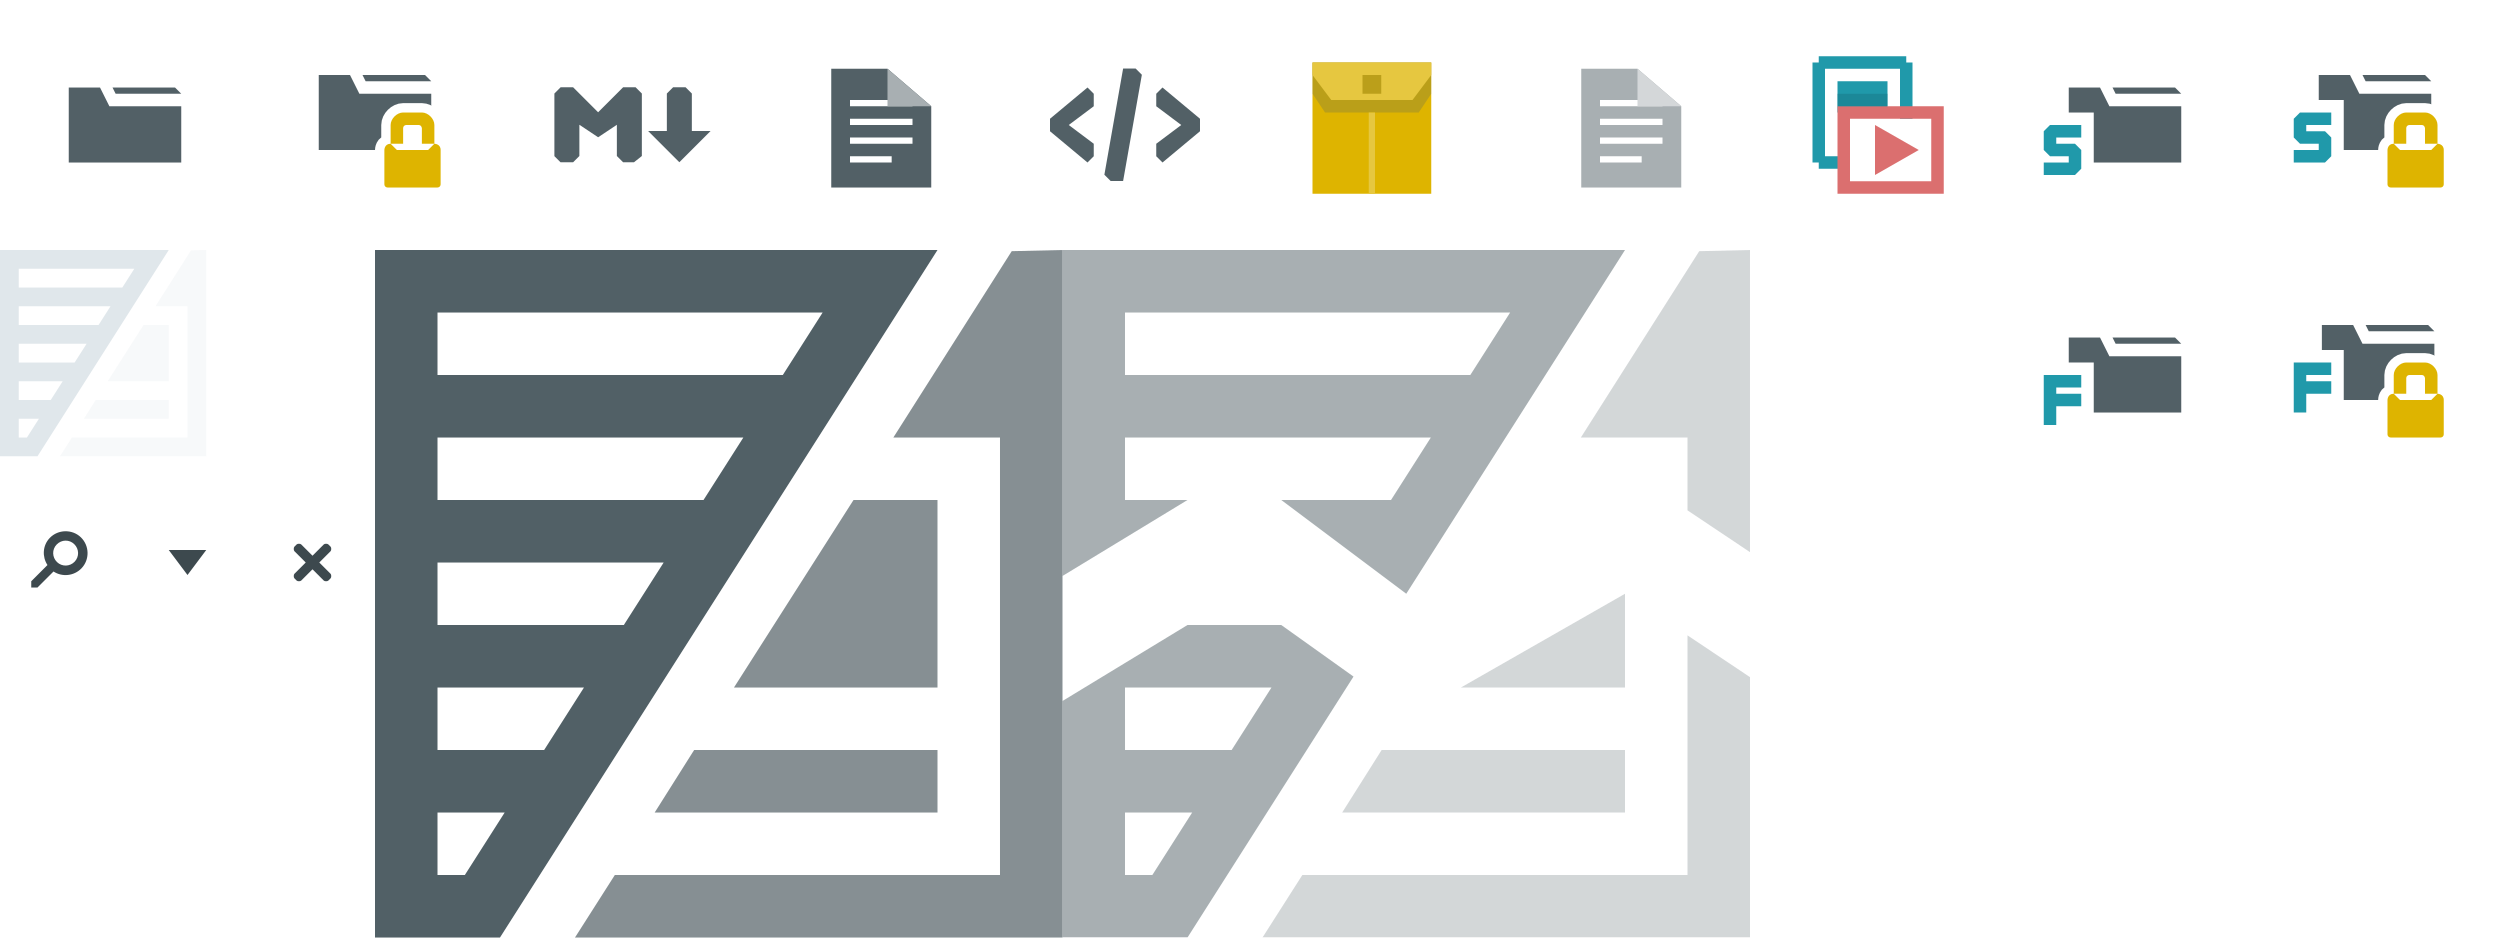 <?xml version="1.0" encoding="UTF-8" standalone="no"?>
<!-- Created with Inkscape (http://www.inkscape.org/) -->

<svg
   xmlns:dc="http://purl.org/dc/elements/1.1/"
   xmlns:cc="http://creativecommons.org/ns#"
   xmlns:rdf="http://www.w3.org/1999/02/22-rdf-syntax-ns#"
   xmlns:svg="http://www.w3.org/2000/svg"
   xmlns="http://www.w3.org/2000/svg"
   xmlns:xlink="http://www.w3.org/1999/xlink"
   xmlns:sodipodi="http://sodipodi.sourceforge.net/DTD/sodipodi-0.dtd"
   xmlns:inkscape="http://www.inkscape.org/namespaces/inkscape"
   width="400"
   height="150"
   id="svg26576"
   version="1.1"
   inkscape:version="0.48.2 r9819"
   sodipodi:docname="sprite.svg"
   inkscape:export-filename="/Users/tristen/dev/devseed/prose/img/sprite.png"
   inkscape:export-xdpi="90"
   inkscape:export-ydpi="90">
  <defs
     id="defs26578">
    <linearGradient
       id="linearGradient4853">
      <stop
         style="stop-color:#ffffff;stop-opacity:1;"
         offset="0"
         id="stop4855" />
      <stop
         style="stop-color:#ffffff;stop-opacity:0;"
         offset="1"
         id="stop4857" />
    </linearGradient>
    <linearGradient
       id="linearGradient27204">
      <stop
         style="stop-color:#202020;stop-opacity:1;"
         offset="0"
         id="stop27206" />
      <stop
         style="stop-color:#4d4d4d;stop-opacity:0;"
         offset="1"
         id="stop27208" />
    </linearGradient>
    <inkscape:perspective
       sodipodi:type="inkscape:persp3d"
       inkscape:vp_x="0 : 20 : 1"
       inkscape:vp_y="0 : 1000 : 0"
       inkscape:vp_z="40 : 20 : 1"
       inkscape:persp3d-origin="20 : 13.333333 : 1"
       id="perspective27128" />
    <linearGradient
       inkscape:collect="always"
       xlink:href="#linearGradient4853"
       id="linearGradient4869"
       gradientUnits="userSpaceOnUse"
       gradientTransform="matrix(2,0,0,1,-801.751,175.33)"
       x1="151"
       y1="714.362"
       x2="181"
       y2="714.362" />
  </defs>
  <sodipodi:namedview
     id="base"
     pagecolor="#ffffff"
     bordercolor="#666666"
     borderopacity="1.0"
     inkscape:pageopacity="0.0"
     inkscape:pageshadow="2"
     inkscape:zoom="5.6568542"
     inkscape:cx="70.170665"
     inkscape:cy="178.30786"
     inkscape:document-units="px"
     inkscape:current-layer="layer1"
     showgrid="false"
     inkscape:window-width="1280"
     inkscape:window-height="752"
     inkscape:window-x="-4"
     inkscape:window-y="0"
     inkscape:window-maximized="0"
     showguides="false"
     inkscape:guide-bbox="true"
     inkscape:object-paths="false">
    <inkscape:grid
       type="xygrid"
       id="grid27093"
       empspacing="5"
       visible="true"
       enabled="true"
       snapvisiblegridlinesonly="true"
       color="#000000"
       opacity="0.063"
       empcolor="#000000"
       empopacity="0.125" />
    <sodipodi:guide
       orientation="-0.822,0.569"
       position="230,320"
       id="guide3946" />
    <sodipodi:guide
       orientation="0.822,-0.569"
       position="228,320"
       id="guide3948" />
  </sodipodi:namedview>
  <g
     inkscape:groupmode="layer"
     id="layer9"
     inkscape:label="Underlay"
     style="display:none"
     transform="translate(0,110)">
    <rect
       style="color:#000000;fill:#e6e6e6;fill-opacity:1;fill-rule:nonzero;stroke:none;stroke-width:3;marker:none;visibility:visible;display:inline;overflow:visible;enable-background:accumulate"
       id="rect27095"
       width="120"
       height="80"
       x="0"
       y="-40" />
  </g>
  <g
     inkscape:label="Sprite"
     inkscape:groupmode="layer"
     id="layer1"
     transform="translate(0,-902.362)"
     style="display:inline;opacity:1">
    <rect
       style="color:#000000;fill:#f2f2f2;fill-opacity:1;fill-rule:nonzero;stroke:none;stroke-width:1;marker:none;visibility:visible;display:inline;overflow:visible;enable-background:accumulate"
       id="rect25602"
       width="40"
       height="40"
       x="360"
       y="852.362" />
    <path
       sodipodi:nodetypes="ccccc"
       style="fill:#deb400;fill-opacity:1;stroke:none"
       d="m 210,933.362 0,-21 19,0 0,21 z"
       id="path26605"
       inkscape:connector-curvature="0" />
    <rect
       style="color:#000000;fill:#f2f2f2;fill-opacity:1;fill-rule:nonzero;stroke:none;stroke-width:1;marker:none;visibility:visible;display:inline;overflow:visible;enable-background:accumulate"
       id="rect12770"
       width="80"
       height="60"
       x="429"
       y="857.362" />
    <path
       style="fill:#3d494e;fill-opacity:1;stroke:none"
       d="m 27,990.362 6,0 -3,4 z"
       id="path27315"
       inkscape:connector-curvature="0"
       sodipodi:nodetypes="cccc" />
    <path
       style="color:#000000;fill:#3d494e;fill-opacity:1;fill-rule:nonzero;stroke:none;stroke-width:3;marker:none;visibility:visible;display:inline;overflow:visible;enable-background:accumulate"
       d="m 10.438,987.362 c -0.896,0.016 -1.797,0.367 -2.469,1.062 -1.158,1.199 -1.252,3.006 -0.375,4.344 L 5,995.362 l 0,1 1,0 2.562,-2.562 c 1.38,0.914 3.278,0.733 4.469,-0.5 1.343,-1.391 1.297,-3.626 -0.094,-4.969 -0.695,-0.671 -1.604,-0.984 -2.5,-0.969 z m 0.031,1.5 c 0.512,-0.01 1.009,0.179 1.406,0.562 0.795,0.767 0.83,2.018 0.062,2.812 -0.767,0.795 -2.018,0.83 -2.812,0.062 -0.795,-0.767 -0.83,-2.018 -0.062,-2.812 0.384,-0.397 0.894,-0.616 1.406,-0.625 z"
       id="path27317"
       inkscape:connector-curvature="0" />
    <path
       inkscape:connector-curvature="0"
       sodipodi:nodetypes="ccccccccccccccccccccc"
       style="color:#000000;fill:#3d494e;fill-opacity:1;fill-rule:nonzero;stroke:none;stroke-width:1;marker:none;visibility:visible;display:inline;overflow:visible;enable-background:accumulate"
       d="m 47.106,989.83 c -0.142,0.142 -0.142,0.582 0,0.724 l 1.809,1.809 -1.809,1.809 c -0.142,0.142 -0.142,0.582 0,0.723 l 0.362,0.362 c 0.142,0.142 0.582,0.142 0.723,0 l 1.809,-1.808 1.809,1.808 c 0.142,0.142 0.582,0.142 0.723,0 l 0.362,-0.362 c 0.142,-0.142 0.142,-0.582 0,-0.723 l -1.809,-1.809 1.809,-1.809 c 0.142,-0.142 0.142,-0.582 0,-0.724 L 52.532,989.468 c -0.142,-0.142 -0.582,-0.142 -0.723,0 l -1.809,1.809 -1.809,-1.809 c -0.142,-0.142 -0.582,-0.142 -0.723,0 z"
       id="path12236" />
    <rect
       style="color:#000000;fill:#3d494e;fill-opacity:1;fill-rule:nonzero;stroke:none;stroke-width:1;marker:none;visibility:visible;display:inline;overflow:visible;enable-background:accumulate"
       id="rect8029"
       width="20"
       height="20"
       x="135"
       y="-922.362"
       transform="scale(-1,-1)" />
    <rect
       transform="scale(-1,-1)"
       y="-942.362"
       x="135"
       height="20"
       width="20"
       id="rect8031"
       style="color:#000000;fill:#516066;fill-opacity:1;fill-rule:nonzero;stroke:none;stroke-width:1;marker:none;visibility:visible;display:inline;overflow:visible;enable-background:accumulate" />
    <path
       style="color:#000000;fill:#404040;fill-opacity:1;fill-rule:nonzero;stroke:none;stroke-width:0.5;marker:none;visibility:visible;display:inline;overflow:visible;enable-background:accumulate"
       d="m 29,864.362 0,16 3,0 5,-8 5.094,-8 -0.094,0 -2,0 z m 15,0 -2.5,4 1.5,0 0,10 -7.75,0 -1.25,2 11,0 0,-16 z m -13,2 7.688,0 -0.688,1 -7,0 0,-1 z m 0,3 5.719,0 -0.719,1 -5,0 z m 9.25,1 -2.5,4 4.25,0 0,-4 z m -9.25,2 3.75,0 -0.75,1 -3,0 z m 0,3 1.781,0 L 31,878.081 z m 6.125,0 -1.25,2 6.125,0 0,-2 z"
       id="path3262-8"
       inkscape:connector-curvature="0"
       sodipodi:nodetypes="ccccccccccccccccccccccccccccccccccccccccccccccc" />
    <g
       transform="translate(-855,719.987)"
       id="g3327">
      <path
         inkscape:connector-curvature="0"
         id="path3262"
         d="m 915,222.375 0,110 10,0 10,0 70,-110 -80,0 -10,0 z m 10,10 61.625,0 -6.375,10 -55.25,0 0,-10 z m 0,20 48.938,0 -6.375,10 -42.562,0 0,-10 z m 0,20 36.188,0 -6.375,10 -29.812,0 0,-10 z m 0,20 23.438,0 -6.375,10 -17.062,0 0,-10 z m 0,20 10.75,0 -6.375,10 -4.375,0 0,-10 z"
         style="color:#000000;fill:#516066;fill-opacity:1;fill-rule:nonzero;stroke:none;stroke-width:0.5;marker:none;visibility:visible;display:inline;overflow:visible;enable-background:accumulate" />
      <path
         inkscape:connector-curvature="0"
         style="color:#000000;fill:#868f93;fill-opacity:1;fill-rule:nonzero;stroke:none;stroke-width:0.5;marker:none;visibility:visible;display:inline;overflow:visible;enable-background:accumulate"
         d="m 1025,222.375 -8.125,0.188 -18.938,29.812 17.062,0 0,70 -61.625,0 -6.375,10 68,0 10,0 0,-80 0,-30 z m -33.438,40 -6.375,10 -6.375,10 -6.375,10 32.562,0 0,-10 0,-10 0,-10 -13.438,0 z m -25.5,40 -6.312,10 45.25,0 0,-10 -38.938,0 z"
         id="path3260" />
    </g>
    <g
       id="g13114"
       transform="matrix(0.3,0,0,0.3,-274.5,875.65)">
      <path
         style="color:#000000;fill:#e0e7eb;fill-opacity:1;fill-rule:nonzero;stroke:none;stroke-width:0.5;marker:none;visibility:visible;display:inline;overflow:visible;enable-background:accumulate"
         d="m 915,222.375 0,110 10,0 10,0 70,-110 -80,0 -10,0 z m 10,10 61.625,0 -6.375,10 -55.25,0 0,-10 z m 0,20 48.938,0 -6.375,10 -42.562,0 0,-10 z m 0,20 36.188,0 -6.375,10 -29.812,0 0,-10 z m 0,20 23.438,0 -6.375,10 -17.062,0 0,-10 z m 0,20 10.75,0 -6.375,10 -4.375,0 0,-10 z"
         id="path13116"
         inkscape:connector-curvature="0" />
      <path
         id="path13118"
         d="m 1025,222.375 -8.125,0.188 -18.938,29.812 17.062,0 0,70 -61.625,0 -6.375,10 68,0 10,0 0,-80 0,-30 z m -33.438,40 -6.375,10 -6.375,10 -6.375,10 32.562,0 0,-10 0,-10 0,-10 -13.438,0 z m -25.5,40 -6.312,10 45.25,0 0,-10 -38.938,0 z"
         style="opacity:0.5;color:#000000;fill:#e0e7eb;fill-opacity:1;fill-rule:nonzero;stroke:none;stroke-width:1.667;marker:none;visibility:visible;display:inline;overflow:visible;filter:url(#filter6400-4);enable-background:accumulate"
         inkscape:connector-curvature="0" />
    </g>
    <g
       transform="translate(280,1)"
       id="g13150">
      <path
         inkscape:connector-curvature="0"
         id="path13152"
         d="m 51,915.362 0,12 18,0 0,-9 -11.5,0 -1.5,-3 z"
         style="color:#000000;fill:#526066;fill-opacity:1;fill-rule:nonzero;stroke:none;stroke-width:2;marker:none;visibility:visible;display:inline;overflow:visible;enable-background:accumulate"
         sodipodi:nodetypes="ccccccc" />
      <path
         sodipodi:nodetypes="ccccc"
         style="fill:#526066;fill-opacity:1;stroke:none"
         d="m 58.5,916.362 -0.5,-1 10,0 1,1 z"
         id="path13154"
         inkscape:connector-curvature="0" />
    </g>
    <g
       id="g13156"
       transform="translate(320,-1)">
      <path
         sodipodi:nodetypes="ccccccc"
         style="color:#000000;fill:#526066;fill-opacity:1;fill-rule:nonzero;stroke:none;stroke-width:2;marker:none;visibility:visible;display:inline;overflow:visible;enable-background:accumulate"
         d="m 51,915.362 0,12 18,0 0,-9 -11.5,0 -1.5,-3 z"
         id="path13158"
         inkscape:connector-curvature="0" />
      <path
         inkscape:connector-curvature="0"
         id="path13160"
         d="m 58.5,916.362 -0.5,-1 10,0 1,1 z"
         style="fill:#526066;fill-opacity:1;stroke:none"
         sodipodi:nodetypes="ccccc" />
    </g>
    <path
       style="color:#000000;fill:#deb400;fill-opacity:1;fill-rule:nonzero;stroke:#ffffff;stroke-width:3;stroke-linejoin:round;stroke-miterlimit:4;stroke-opacity:1;stroke-dasharray:none;marker:none;visibility:visible;display:inline;overflow:visible;enable-background:accumulate"
       d="m 385,920.362 c -1,0 -2,1 -2,2 l 0,3 2,0 0,-2.5 c 0,-0.277 0.223,-0.5 0.5,-0.5 l 2,0 c 0.277,0 0.461,0.226 0.5,0.5 l 0,2.5 2,0 0,-3 c 0,-1 -1,-2 -2,-2 z m -2,5 c -1,0 -1,1 -1,1 l 0,5.5 c 0,0.277 0.223,0.5 0.5,0.5 l 8,0 c 0.277,0 0.5,-0.223 0.5,-0.5 l 0,-5.5 c 0,-1 -1,-1 -1,-1 l -1,1 -5,0 z"
       id="path13162"
       inkscape:connector-curvature="0"
       sodipodi:nodetypes="ssccssscccsssccssssccccc" />
    <path
       sodipodi:nodetypes="ssccssscccsssccssssccccc"
       inkscape:connector-curvature="0"
       id="path13164"
       d="m 385,920.362 c -1,0 -2,1 -2,2 l 0,3 2,0 0,-2.5 c 0,-0.277 0.223,-0.5 0.5,-0.5 l 2,0 c 0.277,0 0.461,0.226 0.5,0.5 l 0,2.5 2,0 0,-3 c 0,-1 -1,-2 -2,-2 z m -2,5 c -1,0 -1,1 -1,1 l 0,5.5 c 0,0.277 0.223,0.5 0.5,0.5 l 8,0 c 0.277,0 0.5,-0.223 0.5,-0.5 l 0,-5.5 c 0,-1 -1,-1 -1,-1 l -1,1 -5,0 z"
       style="color:#000000;fill:#deb400;fill-opacity:1;fill-rule:nonzero;stroke:none;stroke-width:2;marker:none;visibility:visible;display:inline;overflow:visible;enable-background:accumulate" />
    <path
       style="color:#000000;fill:#2099aa;fill-opacity:1;fill-rule:nonzero;stroke:#ffffff;stroke-width:3;stroke-miterlimit:4;stroke-opacity:1;stroke-dasharray:none;marker:none;visibility:visible;display:inline;overflow:visible;enable-background:accumulate"
       d="m 368.5,919.862 -1,1 0,4 4,0 0,1 -4,0 0,2 5,0 1,-1 0,-4 -1,0 -3,0 0,-1 4,0 0,-2 z"
       id="path13183"
       inkscape:connector-curvature="0"
       sodipodi:nodetypes="cccccccccccccccc" />
    <path
       sodipodi:nodetypes="ccccccccccccccccc"
       inkscape:connector-curvature="0"
       id="path13193"
       d="m 368,920.362 -1,1 0,3 1,1 3,0 0,1 -4,0 0,2 5,0 1,-1 0,-3 -1,-1 -3,0 0,-1 4,0 0,-2 z"
       style="color:#000000;fill:#2099aa;fill-opacity:1;fill-rule:nonzero;stroke:none;stroke-width:4;marker:none;visibility:visible;display:inline;overflow:visible;enable-background:accumulate" />
    <path
       sodipodi:nodetypes="cccccccccccccccc"
       inkscape:connector-curvature="0"
       id="path13195"
       d="m 328.5,921.862 -1,1 0,4 4,0 0,1 -4,0 0,2 5,0 1,-1 0,-4 -1,0 -3,0 0,-1 4,0 0,-2 z"
       style="color:#000000;fill:#2099aa;fill-opacity:1;fill-rule:nonzero;stroke:#ffffff;stroke-width:3;stroke-miterlimit:4;stroke-opacity:1;stroke-dasharray:none;marker:none;visibility:visible;display:inline;overflow:visible;enable-background:accumulate" />
    <path
       style="color:#000000;fill:#2099aa;fill-opacity:1;fill-rule:nonzero;stroke:none;stroke-width:4;marker:none;visibility:visible;display:inline;overflow:visible;enable-background:accumulate"
       d="m 328,922.362 -1,1 0,3 1,1 3,0 0,1 -4,0 0,2 5,0 1,-1 0,-3 -1,-1 -3,0 0,-1 4,0 0,-2 z"
       id="path13197"
       inkscape:connector-curvature="0"
       sodipodi:nodetypes="ccccccccccccccccc" />
    <g
       id="g3860"
       transform="translate(-40,1)">
      <path
         sodipodi:nodetypes="ccccccc"
         style="color:#000000;fill:#526066;fill-opacity:1;fill-rule:nonzero;stroke:none;stroke-width:2;marker:none;visibility:visible;display:inline;overflow:visible;enable-background:accumulate"
         d="m 51,915.362 0,12 18,0 0,-9 -11.5,0 -1.5,-3 z"
         id="path3856"
         inkscape:connector-curvature="0" />
      <path
         inkscape:connector-curvature="0"
         id="path3858"
         d="m 58.5,916.362 -0.5,-1 10,0 1,1 z"
         style="fill:#526066;fill-opacity:1;stroke:none"
         sodipodi:nodetypes="ccccc" />
    </g>
    <g
       transform="translate(0,-1)"
       id="g3866">
      <path
         inkscape:connector-curvature="0"
         id="path3868"
         d="m 51,915.362 0,12 18,0 0,-9 -11.5,0 -1.5,-3 z"
         style="color:#000000;fill:#526066;fill-opacity:1;fill-rule:nonzero;stroke:none;stroke-width:2;marker:none;visibility:visible;display:inline;overflow:visible;enable-background:accumulate"
         sodipodi:nodetypes="ccccccc" />
      <path
         sodipodi:nodetypes="ccccc"
         style="fill:#526066;fill-opacity:1;stroke:none"
         d="m 58.5,916.362 -0.5,-1 10,0 1,1 z"
         id="path3870"
         inkscape:connector-curvature="0" />
    </g>
    <path
       sodipodi:nodetypes="ssccssscccsssccssssccccc"
       inkscape:connector-curvature="0"
       id="path3872"
       d="m 64.5,920.362 c -1,0 -2,1 -2,2 l 0,3 2,0 0,-2.5 c 0,-0.277 0.223,-0.5 0.5,-0.5 l 2,0 c 0.277,0 0.461,0.226 0.5,0.5 l 0,2.5 2,0 0,-3 c 0,-1 -1,-2 -2,-2 z m -2,5 c -1,0 -1,1 -1,1 l 0,5.5 c 0,0.277 0.223,0.5 0.5,0.5 l 8,0 c 0.277,0 0.5,-0.223 0.5,-0.5 l 0,-5.5 c 0,-1 -1,-1 -1,-1 l -1,1 -5,0 z"
       style="color:#000000;fill:#deb400;fill-opacity:1;fill-rule:nonzero;stroke:#ffffff;stroke-width:3;stroke-linejoin:round;stroke-miterlimit:4;stroke-opacity:1;stroke-dasharray:none;marker:none;visibility:visible;display:inline;overflow:visible;enable-background:accumulate" />
    <path
       style="color:#000000;fill:#deb400;fill-opacity:1;fill-rule:nonzero;stroke:none;stroke-width:2;marker:none;visibility:visible;display:inline;overflow:visible;enable-background:accumulate"
       d="m 64.5,920.362 c -1,0 -2,1 -2,2 l 0,3 2,0 0,-2.5 c 0,-0.277 0.223,-0.5 0.5,-0.5 l 2,0 c 0.277,0 0.461,0.226 0.5,0.5 l 0,2.5 2,0 0,-3 c 0,-1 -1,-2 -2,-2 z m -2,5 c -1,0 -1,1 -1,1 l 0,5.5 c 0,0.277 0.223,0.5 0.5,0.5 l 8,0 c 0.277,0 0.5,-0.223 0.5,-0.5 l 0,-5.5 c 0,-1 -1,-1 -1,-1 l -1,1 -5,0 z"
       id="path4642"
       inkscape:connector-curvature="0"
       sodipodi:nodetypes="ssccssscccsssccssssccccc" />
    <path
       sodipodi:nodetypes="cccccc"
       style="fill:#526066;fill-opacity:1;stroke:none"
       d="m 133,932.362 0,-19 9,0 7,6 0,13 z"
       id="path3101"
       inkscape:connector-curvature="0" />
    <rect
       style="color:#000000;fill:#ffffff;fill-opacity:1;fill-rule:nonzero;stroke:none;stroke-width:2;marker:none;visibility:visible;display:inline;overflow:visible;enable-background:accumulate"
       id="rect3873"
       width="10"
       height="1"
       x="136"
       y="921.362" />
    <rect
       y="924.362"
       x="136"
       height="1"
       width="10"
       id="rect3875"
       style="color:#000000;fill:#ffffff;fill-opacity:1;fill-rule:nonzero;stroke:none;stroke-width:2;marker:none;visibility:visible;display:inline;overflow:visible;enable-background:accumulate" />
    <rect
       style="color:#000000;fill:#ffffff;fill-opacity:1;fill-rule:nonzero;stroke:none;stroke-width:2;marker:none;visibility:visible;display:inline;overflow:visible;enable-background:accumulate"
       id="rect3877"
       width="6.667"
       height="1"
       x="136"
       y="927.362" />
    <rect
       y="918.362"
       x="136"
       height="1"
       width="10"
       id="rect3879"
       style="color:#000000;fill:#ffffff;fill-opacity:1;fill-rule:nonzero;stroke:none;stroke-width:2;marker:none;visibility:visible;display:inline;overflow:visible;enable-background:accumulate" />
    <path
       style="fill:#a8afb2;fill-opacity:1;stroke:none"
       d="m 142,913.362 0,6 7,0 z"
       id="path3103"
       inkscape:connector-curvature="0"
       sodipodi:nodetypes="cccc" />
    <path
       inkscape:connector-curvature="0"
       id="path11250"
       d="m 253,932.362 0,-19 9,0 7,6 0,13 z"
       style="fill:#a8afb2;fill-opacity:1;stroke:none"
       sodipodi:nodetypes="cccccc" />
    <rect
       y="921.362"
       x="256"
       height="1"
       width="10"
       id="rect11252"
       style="color:#000000;fill:#ffffff;fill-opacity:1;fill-rule:nonzero;stroke:none;stroke-width:2;marker:none;visibility:visible;display:inline;overflow:visible;enable-background:accumulate" />
    <rect
       style="color:#000000;fill:#ffffff;fill-opacity:1;fill-rule:nonzero;stroke:none;stroke-width:2;marker:none;visibility:visible;display:inline;overflow:visible;enable-background:accumulate"
       id="rect11254"
       width="10"
       height="1"
       x="256"
       y="924.362" />
    <rect
       y="927.362"
       x="256"
       height="1"
       width="6.667"
       id="rect11256"
       style="color:#000000;fill:#ffffff;fill-opacity:1;fill-rule:nonzero;stroke:none;stroke-width:2;marker:none;visibility:visible;display:inline;overflow:visible;enable-background:accumulate" />
    <rect
       style="color:#000000;fill:#ffffff;fill-opacity:1;fill-rule:nonzero;stroke:none;stroke-width:2;marker:none;visibility:visible;display:inline;overflow:visible;enable-background:accumulate"
       id="rect11258"
       width="10"
       height="1"
       x="256"
       y="918.362" />
    <path
       sodipodi:nodetypes="ccccccccccccccccc"
       inkscape:connector-curvature="0"
       id="path11264"
       d="m 291,912.362 -1,0 0,16 1,0 0,1 4,0 0,-2 -3,0 0,-14 12,0 0,8 2,0 0,-9 -1,0 0,-1 -14,0 z"
       style="fill:#2099aa;fill-opacity:1;stroke:none" />
    <path
       sodipodi:nodetypes="cccc"
       style="fill:#db6f6f;fill-opacity:1;stroke:none"
       d="m 300,930.362 0,-8 7,4 z"
       id="path11268"
       inkscape:connector-curvature="0" />
    <rect
       style="color:#000000;fill:#2099aa;fill-opacity:1;fill-rule:nonzero;stroke:none;stroke-width:2;marker:none;visibility:visible;display:inline;overflow:visible;enable-background:accumulate"
       id="rect11270"
       width="8"
       height="5"
       x="294"
       y="915.362" />
    <path
       sodipodi:nodetypes="cccccccccc"
       inkscape:connector-curvature="0"
       style="fill:#db6f6f;fill-opacity:1;stroke:none"
       d="m 294,919.362 0,14 17,0 0,-14 z m 2,2 13,0 0,10 -13,0 z"
       id="path11266" />
    <rect
       y="917.362"
       x="294"
       height="2"
       width="8"
       id="rect11276"
       style="opacity:0.5;color:#000000;fill:#197987;fill-opacity:1;fill-rule:nonzero;stroke:none;stroke-width:2;marker:none;visibility:visible;display:inline;overflow:visible;enable-background:accumulate" />
    <path
       sodipodi:nodetypes="cccc"
       inkscape:connector-curvature="0"
       id="path11260"
       d="m 262,913.362 0,6 7,0 z"
       style="fill:#d4d7d9;fill-opacity:1;stroke:none" />
    <g
       style="fill:#526066;fill-opacity:1;display:inline"
       id="g13338"
       transform="matrix(1.223,0,0,1.223,-811.303,809.692)">
      <path
         style="color:#000000;fill:#526066;fill-opacity:1;fill-rule:nonzero;stroke:none;stroke-width:0.281;marker:none;visibility:visible;display:inline;overflow:visible;enable-background:accumulate"
         d="m 735.9,88.009 0,8.191 0.8,0.8 1.652,2e-6 0.817,-0.817 0,-4.087 2.452,1.635 2.452,-1.635 0,4.087 0.817,0.817 1.426,-2e-6 1.026,-0.817 0,-8.174 -0.817,-0.817 -1.635,0 -3.27,3.27 -3.27,-3.27 -1.635,0 z"
         id="path13340"
         inkscape:connector-curvature="0"
         sodipodi:nodetypes="ccccccccccccccccccc" />
      <path
         style="color:#000000;fill:#526066;fill-opacity:1;fill-rule:nonzero;stroke:none;stroke-width:0.281;marker:none;visibility:visible;display:inline;overflow:visible;enable-background:accumulate"
         d="m 751.43,87.191 -0.817,0.817 0,4.904 -2.452,0 4.087,4.087 4.087,-4.087 -2.452,0 0,-4.904 -0.817,-0.817 z"
         id="path13342"
         inkscape:connector-curvature="0"
         sodipodi:nodetypes="cccccccccc" />
    </g>
    <path
       style="color:#000000;fill:#526066;fill-opacity:1;fill-rule:nonzero;stroke:none;stroke-width:2;marker:none;visibility:visible;display:inline;overflow:visible;enable-background:accumulate"
       d="m 174,916.362 -6,5 0,2 6,5 1,-1 0,-2 -4,-3 4,-3 0,-2 z"
       id="rect25938"
       inkscape:connector-curvature="0"
       sodipodi:nodetypes="cccccccccc" />
    <g
       transform="matrix(1.223,0,0,1.223,-731.303,795.692)"
       id="g25967"
       style="fill:#526066;fill-opacity:1;display:inline">
      <path
         sodipodi:nodetypes="ccccccc"
         inkscape:connector-curvature="0"
         id="path25969"
         d="m 744.891,96.183 -2.452,13.896 0.817,0.817 1.635,0 2.452,-13.896 -0.817,-0.817 z"
         style="color:#000000;fill:#526066;fill-opacity:1;fill-rule:nonzero;stroke:none;stroke-width:0.281;marker:none;visibility:visible;display:inline;overflow:visible;enable-background:accumulate" />
    </g>
    <path
       sodipodi:nodetypes="cccccccccc"
       inkscape:connector-curvature="0"
       id="path25975"
       d="m 186,916.362 6,5 0,2 -6,5 -1,-1 0,-2 4,-3 -4,-3 0,-2 z"
       style="color:#000000;fill:#526066;fill-opacity:1;fill-rule:nonzero;stroke:none;stroke-width:2;marker:none;visibility:visible;display:inline;overflow:visible;enable-background:accumulate" />
    <g
       id="g26558"
       transform="translate(280,41)">
      <path
         sodipodi:nodetypes="ccccccc"
         style="color:#000000;fill:#526066;fill-opacity:1;fill-rule:nonzero;stroke:none;stroke-width:2;marker:none;visibility:visible;display:inline;overflow:visible;enable-background:accumulate"
         d="m 51,915.362 0,12 18,0 0,-9 -11.5,0 -1.5,-3 z"
         id="path26560"
         inkscape:connector-curvature="0" />
      <path
         inkscape:connector-curvature="0"
         id="path26562"
         d="m 58.5,916.362 -0.5,-1 10,0 1,1 z"
         style="fill:#526066;fill-opacity:1;stroke:none"
         sodipodi:nodetypes="ccccc" />
    </g>
    <g
       transform="translate(320.5,39)"
       id="g26564">
      <path
         inkscape:connector-curvature="0"
         id="path26566"
         d="m 51,915.362 0,12 18,0 0,-9 -11.5,0 -1.5,-3 z"
         style="color:#000000;fill:#526066;fill-opacity:1;fill-rule:nonzero;stroke:none;stroke-width:2;marker:none;visibility:visible;display:inline;overflow:visible;enable-background:accumulate"
         sodipodi:nodetypes="ccccccc" />
      <path
         sodipodi:nodetypes="ccccc"
         style="fill:#526066;fill-opacity:1;stroke:none"
         d="m 58.5,916.362 -0.5,-1 10,0 1,1 z"
         id="path26568"
         inkscape:connector-curvature="0" />
    </g>
    <path
       sodipodi:nodetypes="ssccssscccsssccssssccccc"
       inkscape:connector-curvature="0"
       id="path26570"
       d="m 385,960.362 c -1,0 -2,1 -2,2 l 0,3 2,0 0,-2.5 c 0,-0.277 0.223,-0.5 0.5,-0.5 l 2,0 c 0.277,0 0.461,0.226 0.5,0.5 l 0,2.5 2,0 0,-3 c 0,-1 -1,-2 -2,-2 z m -2,5 c -1,0 -1,1 -1,1 l 0,5.5 c 0,0.277 0.223,0.5 0.5,0.5 l 8,0 c 0.277,0 0.5,-0.223 0.5,-0.5 l 0,-5.5 c 0,-1 -1,-1 -1,-1 l -1,1 -5,0 z"
       style="color:#000000;fill:#deb400;fill-opacity:1;fill-rule:nonzero;stroke:#ffffff;stroke-width:3;stroke-linejoin:round;stroke-miterlimit:4;stroke-opacity:1;stroke-dasharray:none;marker:none;visibility:visible;display:inline;overflow:visible;enable-background:accumulate" />
    <path
       style="color:#000000;fill:#deb400;fill-opacity:1;fill-rule:nonzero;stroke:none;stroke-width:2;marker:none;visibility:visible;display:inline;overflow:visible;enable-background:accumulate"
       d="m 385,960.362 c -1,0 -2,1 -2,2 l 0,3 2,0 0,-2.5 c 0,-0.277 0.223,-0.5 0.5,-0.5 l 2,0 c 0.277,0 0.461,0.226 0.5,0.5 l 0,2.5 2,0 0,-3 c 0,-1 -1,-2 -2,-2 z m -2,5 c -1,0 -1,1 -1,1 l 0,5.5 c 0,0.277 0.223,0.5 0.5,0.5 l 8,0 c 0.277,0 0.5,-0.223 0.5,-0.5 l 0,-5.5 c 0,-1 -1,-1 -1,-1 l -1,1 -5,0 z"
       id="path26572"
       inkscape:connector-curvature="0"
       sodipodi:nodetypes="ssccssscccsssccssssccccc" />
    <path
       style="font-size:medium;font-style:normal;font-variant:normal;font-weight:normal;font-stretch:normal;text-indent:0;text-align:start;text-decoration:none;line-height:normal;letter-spacing:normal;word-spacing:normal;text-transform:none;direction:ltr;block-progression:tb;writing-mode:lr-tb;text-anchor:start;baseline-shift:baseline;color:#000000;fill:#ffffff;fill-opacity:1;fill-rule:nonzero;stroke:none;stroke-width:3;marker:none;visibility:visible;display:inline;overflow:visible;enable-background:accumulate;font-family:Sans;-inkscape-font-specification:Sans"
       d="m 326,960.362 0,12 9,0 0,-12 z"
       id="path26584"
       inkscape:connector-curvature="0"
       sodipodi:nodetypes="ccccc" />
    <path
       style="fill:#2099aa;fill-opacity:1;stroke:none"
       d="m 327,962.362 6,0 0,2 -4,0 0,1 4,0 0,2 -4,0 0,3 -2,0 z"
       id="path26582"
       inkscape:connector-curvature="0"
       sodipodi:nodetypes="ccccccccccc" />
    <path
       sodipodi:nodetypes="ccccc"
       inkscape:connector-curvature="0"
       id="path26590"
       d="m 366,958.362 0,12 9,0 0,-12 z"
       style="font-size:medium;font-style:normal;font-variant:normal;font-weight:normal;font-stretch:normal;text-indent:0;text-align:start;text-decoration:none;line-height:normal;letter-spacing:normal;word-spacing:normal;text-transform:none;direction:ltr;block-progression:tb;writing-mode:lr-tb;text-anchor:start;baseline-shift:baseline;color:#000000;fill:#ffffff;fill-opacity:1;fill-rule:nonzero;stroke:none;stroke-width:3;marker:none;visibility:visible;display:inline;overflow:visible;enable-background:accumulate;font-family:Sans;-inkscape-font-specification:Sans" />
    <path
       sodipodi:nodetypes="ccccccccccc"
       inkscape:connector-curvature="0"
       id="path26592"
       d="m 367,960.362 6,0 0,2 -4,0 0,1 4,0 0,2 -4,0 0,3 -2,0 z"
       style="fill:#2099aa;fill-opacity:1;stroke:none" />
    <path
       style="opacity:0.25;fill:#526066;fill-opacity:1;stroke:none"
       d="m 210,912.362 0,5 2,3 15,0 2,-3 0,-5 z"
       id="path26648"
       inkscape:connector-curvature="0"
       sodipodi:nodetypes="ccccccc" />
    <path
       style="fill:#e6c740;fill-opacity:1;stroke:none"
       d="m 210,912.362 0,2 3,4 13,0 3,-4 0,-2 z"
       id="path26607"
       inkscape:connector-curvature="0"
       sodipodi:nodetypes="ccccccc" />
    <path
       style="color:#000000;fill:#e6c740;fill-opacity:1;fill-rule:nonzero;stroke:none;stroke-width:3;marker:none;visibility:visible;display:inline;overflow:visible;enable-background:accumulate"
       d="m 219,920.362 1,0 0,13 -1,0 z"
       id="rect26621"
       inkscape:connector-curvature="0" />
    <rect
       style="color:#000000;fill:#bb9f1a;fill-opacity:1;fill-rule:nonzero;stroke:none;stroke-width:3;marker:none;visibility:visible;display:inline;overflow:visible;enable-background:accumulate"
       id="rect26691"
       width="3"
       height="3"
       x="218"
       y="914.362" />
    <g
       transform="matrix(0.3,0,0,0.3,-214.5,778.65)"
       id="g3413"
       style="fill:#000000;fill-opacity:1">
      <path
         inkscape:connector-curvature="0"
         id="path3415"
         d="m 915,222.375 0,110 10,0 10,0 70,-110 -80,0 -10,0 z m 10,10 61.625,0 -6.375,10 -55.25,0 0,-10 z m 0,20 48.938,0 -6.375,10 -42.562,0 0,-10 z m 0,20 36.188,0 -6.375,10 -29.812,0 0,-10 z m 0,20 23.438,0 -6.375,10 -17.062,0 0,-10 z m 0,20 10.75,0 -6.375,10 -4.375,0 0,-10 z"
         style="color:#000000;fill:#516066;fill-opacity:1;fill-rule:nonzero;stroke:none;stroke-width:0.5;marker:none;visibility:visible;display:inline;overflow:visible;enable-background:accumulate" />
      <path
         inkscape:connector-curvature="0"
         style="color:#000000;fill:#868f93;fill-opacity:1;fill-rule:nonzero;stroke:none;stroke-width:1.667;marker:none;visibility:visible;display:inline;overflow:visible;filter:url(#filter6400-4);enable-background:accumulate"
         d="m 1025,222.375 -8.125,0.188 -18.938,29.812 17.062,0 0,70 -61.625,0 -6.375,10 68,0 10,0 0,-80 0,-30 z m -33.438,40 -6.375,10 -6.375,10 -6.375,10 32.562,0 0,-10 0,-10 0,-10 -13.438,0 z m -25.5,40 -6.312,10 45.25,0 0,-10 -38.938,0 z"
         id="path3417" />
    </g>
    <g
       style="fill:#000000;fill-opacity:1"
       id="g4187"
       transform="matrix(0.3,0,0,0.3,-175.5,778.65)">
      <path
         style="color:#000000;fill:#516066;fill-opacity:1;fill-rule:nonzero;stroke:none;stroke-width:0.5;marker:none;visibility:visible;display:inline;overflow:visible;enable-background:accumulate"
         d="m 915,222.375 0,110 110,0 0,-110 -100,0 z m 10,10 90,0 0,10 -90,0 z m 0,20 90,0 0,10 -90,0 z m 0,20 90,0 0,10 -90,0 z m 0,20 90,0 0,10 -90,0 z m 0,20 90,0 0,10 -90,0 z"
         id="path4189"
         inkscape:connector-curvature="0"
         sodipodi:nodetypes="ccccccccccccccccccccccccccccccc" />
    </g>
    <path
       style="color:#000000;fill:#868f93;fill-opacity:1;fill-rule:nonzero;stroke:none;stroke-width:1.667;marker:none;visibility:visible;display:inline;overflow:visible;filter:url(#filter6400-4);enable-background:accumulate"
       d="m 137,845.362 0,33 33,0 0,-24 0,-9 z m 3,3 7,0 0,3 -7,0 z m 0,6 27,0 0,21 -27,0 z m 3,3 0,9 21,0 0,-9 z m 0,12 0,3 21,0 0,-3 z"
       id="path4197"
       inkscape:connector-curvature="0"
       sodipodi:nodetypes="cccccccccccccccccccccccccc" />
    <rect
       style="color:#000000;fill:#deb400;fill-opacity:1;fill-rule:nonzero;stroke:none;stroke-width:1;marker:none;visibility:visible;display:inline;overflow:visible;enable-background:accumulate"
       id="rect4290"
       width="20"
       height="20"
       x="115"
       y="-982.362"
       transform="scale(-1,-1)" />
    <rect
       y="-1002.362"
       x="115"
       height="20"
       width="20"
       id="rect4292"
       style="color:#000000;fill:#e6c740;fill-opacity:1;fill-rule:nonzero;stroke:none;stroke-width:1;marker:none;visibility:visible;display:inline;overflow:visible;enable-background:accumulate"
       transform="scale(-1,-1)" />
    <rect
       style="color:#000000;fill:#bb9f1a;fill-opacity:1;fill-rule:nonzero;stroke:none;stroke-width:1;marker:none;visibility:visible;display:inline;overflow:visible;enable-background:accumulate"
       id="rect4294"
       width="20"
       height="20"
       x="115"
       y="942.362"
       transform="scale(-1,1)" />
    <rect
       style="color:#000000;fill:#d4d7d9;fill-opacity:1;fill-rule:nonzero;stroke:none;stroke-width:1;marker:none;visibility:visible;display:inline;overflow:visible;enable-background:accumulate"
       id="rect4298"
       width="20"
       height="20"
       x="135"
       y="982.362"
       transform="scale(-1,1)" />
    <rect
       y="1002.362"
       x="135"
       height="20"
       width="20"
       id="rect4300"
       style="color:#000000;fill:#e0e7eb;fill-opacity:1;fill-rule:nonzero;stroke:none;stroke-width:1;marker:none;visibility:visible;display:inline;overflow:visible;enable-background:accumulate"
       transform="scale(-1,1)" />
    <rect
       style="color:#000000;fill:#eff3f5;fill-opacity:1;fill-rule:nonzero;stroke:none;stroke-width:1;marker:none;visibility:visible;display:inline;overflow:visible;enable-background:accumulate"
       id="rect4302"
       width="20"
       height="20"
       x="135"
       y="1022.362"
       transform="scale(-1,1)" />
    <rect
       style="color:#000000;fill:#197987;fill-opacity:1;fill-rule:nonzero;stroke:none;stroke-width:1;marker:none;visibility:visible;display:inline;overflow:visible;enable-background:accumulate"
       id="rect4316"
       width="20"
       height="20"
       x="-115"
       y="962.362" />
    <rect
       y="982.362"
       x="-115"
       height="20"
       width="20"
       id="rect4318"
       style="color:#000000;fill:#2099aa;fill-opacity:1;fill-rule:nonzero;stroke:none;stroke-width:1;marker:none;visibility:visible;display:inline;overflow:visible;enable-background:accumulate" />
    <rect
       style="color:#000000;fill:#db6f6f;fill-opacity:1;fill-rule:nonzero;stroke:none;stroke-width:1;marker:none;visibility:visible;display:inline;overflow:visible;enable-background:accumulate"
       id="rect4320"
       width="20"
       height="20"
       x="35"
       y="982.362"
       transform="scale(-1,1)" />
    <rect
       style="color:#000000;fill:#a8afb2;fill-opacity:1;fill-rule:nonzero;stroke:none;stroke-width:1;marker:none;visibility:visible;display:inline;overflow:visible;enable-background:accumulate"
       id="rect4322"
       width="20"
       height="20"
       x="135"
       y="-982.362"
       transform="scale(-1,-1)" />
    <rect
       transform="scale(-1,-1)"
       y="-1002.362"
       x="55"
       height="20"
       width="20"
       id="rect4325"
       style="color:#000000;fill:#ec6c45;fill-opacity:1;fill-rule:nonzero;stroke:none;stroke-width:1;marker:none;visibility:visible;display:inline;overflow:visible;enable-background:accumulate" />
    <rect
       y="962.362"
       x="35"
       height="20"
       width="20"
       id="rect4383"
       style="color:#000000;fill:#d35252;fill-opacity:1;fill-rule:nonzero;stroke:none;stroke-width:1;marker:none;visibility:visible;display:inline;overflow:visible;enable-background:accumulate"
       transform="scale(-1,1)" />
    <rect
       style="color:#000000;fill:#e45346;fill-opacity:1;fill-rule:nonzero;stroke:none;stroke-width:1;marker:none;visibility:visible;display:inline;overflow:visible;enable-background:accumulate"
       id="rect4385"
       width="20"
       height="20"
       x="55"
       y="-982.362"
       transform="scale(-1,-1)" />
    <rect
       transform="scale(-1,-1)"
       y="-962.362"
       x="135"
       height="20"
       width="20"
       id="rect4397"
       style="color:#000000;fill:#868f93;fill-opacity:1;fill-rule:nonzero;stroke:none;stroke-width:1;marker:none;visibility:visible;display:inline;overflow:visible;enable-background:accumulate" />
    <rect
       y="1002.362"
       x="35"
       height="20"
       width="20"
       id="rect4403"
       style="color:#000000;fill:#f0a4a4;fill-opacity:1;fill-rule:nonzero;stroke:none;stroke-width:1;marker:none;visibility:visible;display:inline;overflow:visible;enable-background:accumulate"
       transform="scale(-1,1)" />
    <rect
       style="color:#000000;fill:#90bb74;fill-opacity:1;fill-rule:nonzero;stroke:none;stroke-width:1;marker:none;visibility:visible;display:inline;overflow:visible;enable-background:accumulate"
       id="rect4411"
       width="20"
       height="20"
       x="-95"
       y="982.362" />
    <rect
       y="962.362"
       x="-95"
       height="20"
       width="20"
       id="rect4413"
       style="color:#000000;fill:#73955c;fill-opacity:1;fill-rule:nonzero;stroke:none;stroke-width:1;marker:none;visibility:visible;display:inline;overflow:visible;enable-background:accumulate" />
    <rect
       y="1002.362"
       x="-95"
       height="20"
       width="20"
       id="rect4415"
       style="color:#000000;fill:#d4ecb6;fill-opacity:1;fill-rule:nonzero;stroke:none;stroke-width:1;marker:none;visibility:visible;display:inline;overflow:visible;enable-background:accumulate" />
    <rect
       transform="scale(-1,-1)"
       style="color:#000000;fill:#f3e3a2;fill-opacity:1;fill-rule:nonzero;stroke:none;stroke-width:1;marker:none;visibility:visible;display:inline;overflow:visible;enable-background:accumulate"
       id="rect4433"
       width="20"
       height="20"
       x="115"
       y="-1022.362" />
    <rect
       style="color:#000000;fill:#90d5df;fill-opacity:1;fill-rule:nonzero;stroke:none;stroke-width:1;marker:none;visibility:visible;display:inline;overflow:visible;enable-background:accumulate"
       id="rect4441"
       width="20"
       height="20"
       x="-115"
       y="1002.362" />
    <rect
       style="color:#000000;fill:#eea38b;fill-opacity:1;fill-rule:nonzero;stroke:none;stroke-width:1;marker:none;visibility:visible;display:inline;overflow:visible;enable-background:accumulate"
       id="rect4443"
       width="20"
       height="20"
       x="55"
       y="-1022.362"
       transform="scale(-1,-1)" />
    <rect
       style="color:#000000;fill:#f0f0f0;fill-opacity:1;fill-rule:nonzero;stroke:none;stroke-width:1;marker:none;visibility:visible;display:inline;overflow:visible;enable-background:accumulate"
       id="rect5033"
       width="20"
       height="20"
       x="155"
       y="1002.362"
       transform="scale(-1,1)" />
    <rect
       y="1022.362"
       x="155"
       height="20"
       width="20"
       id="rect5035"
       style="color:#000000;fill:#f8f8f8;fill-opacity:1;fill-rule:nonzero;stroke:none;stroke-width:1;marker:none;visibility:visible;display:inline;overflow:visible;enable-background:accumulate"
       transform="scale(-1,1)" />
    <g
       id="g8147"
       transform="translate(70,240)"
       style="opacity:0.5">
      <path
         sodipodi:nodetypes="ccccccccccccccccccccccccccccccccccc"
         inkscape:connector-curvature="0"
         id="path8132"
         transform="translate(0,902.362)"
         d="m 100,-200 0,52.156 20,-12.156 -10,0 0,-10 48.938,0 -6.375,10 -17.562,0 20,15 35,-55 -80,0 z m 10,10 61.625,0 -6.375,10 -55.25,0 z m 10,50 -20,12.156 0,37.844 10,0 10,0 26.562,-41.75 L 135,-140 z m -10,10 23.438,0 -6.375,10 -17.062,0 z m 0,20 10.75,0 -6.375,10 -4.375,0 z"
         style="color:#000000;fill:#516066;fill-opacity:1;fill-rule:nonzero;stroke:none;stroke-width:0.5;marker:none;visibility:visible;display:inline;overflow:visible;enable-background:accumulate" />
      <path
         style="color:#000000;fill:#a8afb2;fill-opacity:1;fill-rule:nonzero;stroke:none;stroke-width:0.5;marker:none;visibility:visible;display:inline;overflow:visible;enable-background:accumulate"
         d="m 210,702.362 -8.125,0.188 -18.938,29.812 17.062,0 0,11.656 10,6.688 0,-18.344 z m -20,55 -26.25,15 26.25,0 0,-10 z m 10,6.656 0,38.344 -61.625,0 -6.375,10 68,0 10,0 0,-41.656 z m -48.938,18.344 -6.312,10 45.25,0 0,-10 z"
         id="path8145"
         inkscape:connector-curvature="0"
         sodipodi:nodetypes="cccccccccccccccccccccccccc" />
    </g>
    <rect
       inkscape:export-ydpi="90"
       inkscape:export-xdpi="90"
       inkscape:export-filename="/Users/tristen/Desktop/tiny-prose.png"
       ry="4"
       rx="4"
       y="906.362"
       x="53"
       height="16"
       width="16"
       id="rect3957"
       style="opacity:0;color:#000000;fill:#cccccc;fill-opacity:1;fill-rule:nonzero;stroke:none;stroke-width:3;marker:none;visibility:visible;display:inline;overflow:visible;enable-background:accumulate" />
    <g
       id="g3157">
      <path
         inkscape:export-ydpi="90"
         inkscape:export-xdpi="90"
         inkscape:export-filename="/Users/tristen/Desktop/tiny-prose.png"
         inkscape:connector-curvature="0"
         id="path3959"
         d="m 33.001,849.358 0,12 1.531,0 8.469,-12 -10,0 z m 11.844,0 -2.062,3 1.125,0 0,8 -6.688,0 -0.688,1 8.469,0 0,-12 -0.156,0 z m -10.844,1 6.781,0 -0.75,1 -6.031,0 0,-1 z m 0,2 5.312,0 -0.719,1 -4.594,0 0,-1 z m 8.062,1 -2.062,3 3,0 0,-3 -0.938,0 z m -8.062,1 3.875,0 -0.75,1 -3.125,0 0,-1 z m 0,2 2.406,0 -1.438,2 -0.969,0 0,-2 z m 5.312,1 -1.406,1.938 0,0.062 5.094,0 0,-2 -3.688,0 z"
         style="opacity:0.9;color:#000000;fill:#ffffff;fill-opacity:1;fill-rule:nonzero;stroke:none;stroke-width:0.5;marker:none;visibility:visible;display:inline;overflow:visible;enable-background:accumulate" />
      <path
         inkscape:export-ydpi="90"
         inkscape:export-xdpi="90"
         inkscape:export-filename="/Users/tristen/Desktop/tiny-prose.png"
         inkscape:connector-curvature="0"
         style="color:#000000;fill:#333333;fill-opacity:1;fill-rule:nonzero;stroke:none;stroke-width:0.5;marker:none;visibility:visible;display:inline;overflow:visible;enable-background:accumulate"
         d="m 33.001,848.358 0,12 1.531,0 8.469,-12 -10,0 z m 11.844,0 -2.062,3 1.125,0 0,8 -6.688,0 -0.688,1 8.469,0 0,-12 -0.156,0 z m -10.844,1 6.781,0 -0.75,1 -6.031,0 0,-1 z m 0,2 5.312,0 -0.719,1 -4.594,0 0,-1 z m 8.062,1 -2.062,3 3,0 0,-3 -0.938,0 z m -8.062,1 3.875,0 -0.75,1 -3.125,0 0,-1 z m 0,2 2.406,0 -1.438,2 -0.969,0 0,-2 z m 5.312,1 -1.406,1.938 0,0.062 5.094,0 0,-2 -3.688,0 z"
         id="path3967" />
    </g>
    <rect
       style="color:#000000;fill:#f8f8f8;fill-opacity:1;fill-rule:nonzero;stroke:none;stroke-width:1;marker:none;visibility:visible;display:inline;overflow:visible;enable-background:accumulate"
       id="rect3975"
       width="72"
       height="72"
       x="-9"
       y="754.362"
       rx="4"
       ry="4" />
    <path
       style="color:#000000;fill:#516066;fill-opacity:1;fill-rule:nonzero;stroke:none;stroke-width:0.5;marker:none;visibility:visible;display:inline;overflow:visible;enable-background:accumulate"
       d="m 0,763.362 0,55 5,0 5,0 35,-55 -40,0 -5,0 z m 5,5 30.812,0 -3.188,5 -27.625,0 0,-5 z m 0,10 24.469,0 -3.188,5 -21.281,0 0,-5 z m 0,10 18.094,0 -3.188,5 -14.906,0 0,-5 z m 0,10 11.719,0 -3.188,5 -8.531,0 0,-5 z m 0,10 5.375,0 -3.188,5 -2.188,0 0,-5 z"
       id="path3983"
       inkscape:connector-curvature="0" />
    <path
       id="path3985"
       d="m 55,763.362 -4.062,0.094 -9.469,14.906 8.531,0 0,35 -30.812,0 -3.188,5 34,0 5,0 0,-40 0,-15 z m -16.719,20 -3.188,5 -3.188,5 -3.188,5 16.281,0 0,-5 0,-5 0,-5 -6.719,0 z m -12.75,20 -3.156,5 22.625,0 0,-5 -19.469,0 z"
       style="color:#000000;fill:#868f93;fill-opacity:1;fill-rule:nonzero;stroke:none;stroke-width:0.5;marker:none;visibility:visible;display:inline;overflow:visible;enable-background:accumulate"
       inkscape:connector-curvature="0" />
    <g
       id="g4000"
       transform="translate(-13,134)"
       inkscape:export-filename="/Users/tristen/dev/devseed/prose/img/prose@144.png"
       inkscape:export-xdpi="90"
       inkscape:export-ydpi="90">
      <rect
         ry="4"
         rx="4"
         y="548.362"
         x="212"
         height="144"
         width="144"
         id="rect3979"
         style="color:#000000;fill:#f8f8f8;fill-opacity:1;fill-rule:nonzero;stroke:none;stroke-width:1;marker:none;visibility:visible;display:inline;overflow:visible;enable-background:accumulate" />
      <g
         transform="translate(-686,342.987)"
         id="g3994">
        <path
           inkscape:connector-curvature="0"
           id="path3996"
           d="m 915,222.375 0,110 10,0 10,0 70,-110 -80,0 -10,0 z m 10,10 61.625,0 -6.375,10 -55.25,0 0,-10 z m 0,20 48.938,0 -6.375,10 -42.562,0 0,-10 z m 0,20 36.188,0 -6.375,10 -29.812,0 0,-10 z m 0,20 23.438,0 -6.375,10 -17.062,0 0,-10 z m 0,20 10.75,0 -6.375,10 -4.375,0 0,-10 z"
           style="color:#000000;fill:#516066;fill-opacity:1;fill-rule:nonzero;stroke:none;stroke-width:0.5;marker:none;visibility:visible;display:inline;overflow:visible;enable-background:accumulate" />
        <path
           inkscape:connector-curvature="0"
           style="color:#000000;fill:#868f93;fill-opacity:1;fill-rule:nonzero;stroke:none;stroke-width:0.5;marker:none;visibility:visible;display:inline;overflow:visible;enable-background:accumulate"
           d="m 1025,222.375 -8.125,0.188 -18.938,29.812 17.062,0 0,70 -61.625,0 -6.375,10 68,0 10,0 0,-80 0,-30 z m -33.438,40 -6.375,10 -6.375,10 -6.375,10 32.562,0 0,-10 0,-10 0,-10 -13.438,0 z m -25.5,40 -6.312,10 45.25,0 0,-10 -38.938,0 z"
           id="path3998" />
      </g>
    </g>
    <g
       id="g4026"
       transform="translate(-18,134)"
       inkscape:export-filename="/Users/tristen/dev/devseed/prose/img/prose@57.png"
       inkscape:export-xdpi="90"
       inkscape:export-ydpi="90">
      <rect
         ry="4"
         rx="4"
         style="color:#000000;fill:#f8f8f8;fill-opacity:1;fill-rule:nonzero;stroke:none;stroke-width:1;marker:none;visibility:visible;display:inline;overflow:visible;enable-background:accumulate"
         id="rect3973"
         width="57"
         height="57"
         x="-57"
         y="635.362" />
      <g
         transform="translate(0,-1.7382813e-5)"
         id="g4022">
        <path
           inkscape:connector-curvature="0"
           style="color:#000000;fill:#516066;fill-opacity:1;fill-rule:nonzero;stroke:none;stroke-width:0.5;marker:none;visibility:visible;display:inline;overflow:visible;enable-background:accumulate"
           d="m -51,-261 0,45 2,0 2.094,0 3.906,0 0.188,0 14.312,-22.5 14.5,-22.5 -0.188,0 -5.812,0 -31,0 z m 28.406,4 -2.594,4.031 -21.719,0.156 0,-4.094 24.312,-0.094 z m -24.312,8.281 19,0 L -30.312,-245 -47,-245 l 0.094,-3.719 z M -47,-241 l 14.125,0 -2.594,4 -11.531,0 0,-4 z m 0,8 8.969,0 -2.594,4 -6.375,0 0,-4 z m 0,8 3.812,0 -3.188,4.906 -0.531,0 L -47,-225 z"
           transform="translate(0,902.362)"
           id="path4008" />
        <path
           inkscape:connector-curvature="0"
           style="color:#000000;fill:#868f93;fill-opacity:1;fill-rule:nonzero;stroke:none;stroke-width:1.667;marker:none;visibility:visible;display:inline;overflow:visible;filter:url(#filter6400-4);enable-background:accumulate"
           d="m -8,-261 -7.719,12 5.719,0 0,29 -24.438,0 -2.562,4 31,0 0,-45 -2,0 z m -10.312,16 -7.719,12 12.031,0 0,-12 -4.312,0 z m -10.312,16 -3.219,5 17.844,0 0,-5 -14.625,0 z"
           transform="translate(0,902.362)"
           id="path4010" />
      </g>
    </g>
    <g
       id="g4046"
       transform="translate(-15,134)"
       inkscape:export-filename="/Users/tristen/dev/devseed/prose/img/prose@114.png"
       inkscape:export-xdpi="90"
       inkscape:export-ydpi="90">
      <rect
         ry="4"
         rx="4"
         style="color:#000000;fill:#f8f8f8;fill-opacity:1;fill-rule:nonzero;stroke:none;stroke-width:1;marker:none;visibility:visible;display:inline;overflow:visible;enable-background:accumulate"
         id="rect3977"
         width="114"
         height="114"
         x="90"
         y="578.362" />
      <path
         id="path4034"
         transform="translate(0,902.362)"
         d="m 104,-310 0,87 8,0 8,0 1,0 54,-87 -8,0 -63,0 z m 8,8 49.938,0 -5.062,8 -44.875,0 0,-8 z m 0,16 39,0 0,1.312 -4.219,6.688 -34.781,0 0,-8 z m 0,16 29.719,0 -5.062,8 -24.656,0 0,-8 z m 0,15 20.219,0 -5.031,8 -15.188,0 0,-8 z m 0,16 10.125,0 -5.062,8 -5.062,0 0,-8 z"
         style="color:#000000;fill:#516066;fill-opacity:1;fill-rule:nonzero;stroke:none;stroke-width:0.5;marker:none;visibility:visible;display:inline;overflow:visible;enable-background:accumulate"
         inkscape:connector-curvature="0" />
      <path
         id="path4036"
         transform="translate(0,902.362)"
         d="m 183,-310 -14,24 14,0 0,55 -49,0 -5,8 62,0 0,-87 -8,0 z m -19.875,32 -14.25,23 26.125,0 0,-23 -11.875,0 z m -19.125,31 -0.594,0.812 -4.469,7.188 36.062,0 0,-8 -31,0 z"
         style="color:#000000;fill:#868f93;fill-opacity:1;fill-rule:nonzero;stroke:none;stroke-width:0.5;marker:none;visibility:visible;display:inline;overflow:visible;enable-background:accumulate"
         inkscape:connector-curvature="0" />
    </g>
    <rect
       y="874.692"
       x="-499.751"
       height="30"
       width="60"
       id="rect4849"
       style="color:#000000;fill:url(#linearGradient4869);fill-opacity:1;fill-rule:nonzero;stroke:none;stroke-width:2;marker:none;visibility:visible;display:inline;overflow:visible;enable-background:accumulate"
       transform="scale(-1,1)"
       inkscape:export-filename="/Users/tristen/dev/devseed/prose/img/filepath-mask.png"
       inkscape:export-xdpi="90"
       inkscape:export-ydpi="90" />
  </g>
</svg>
